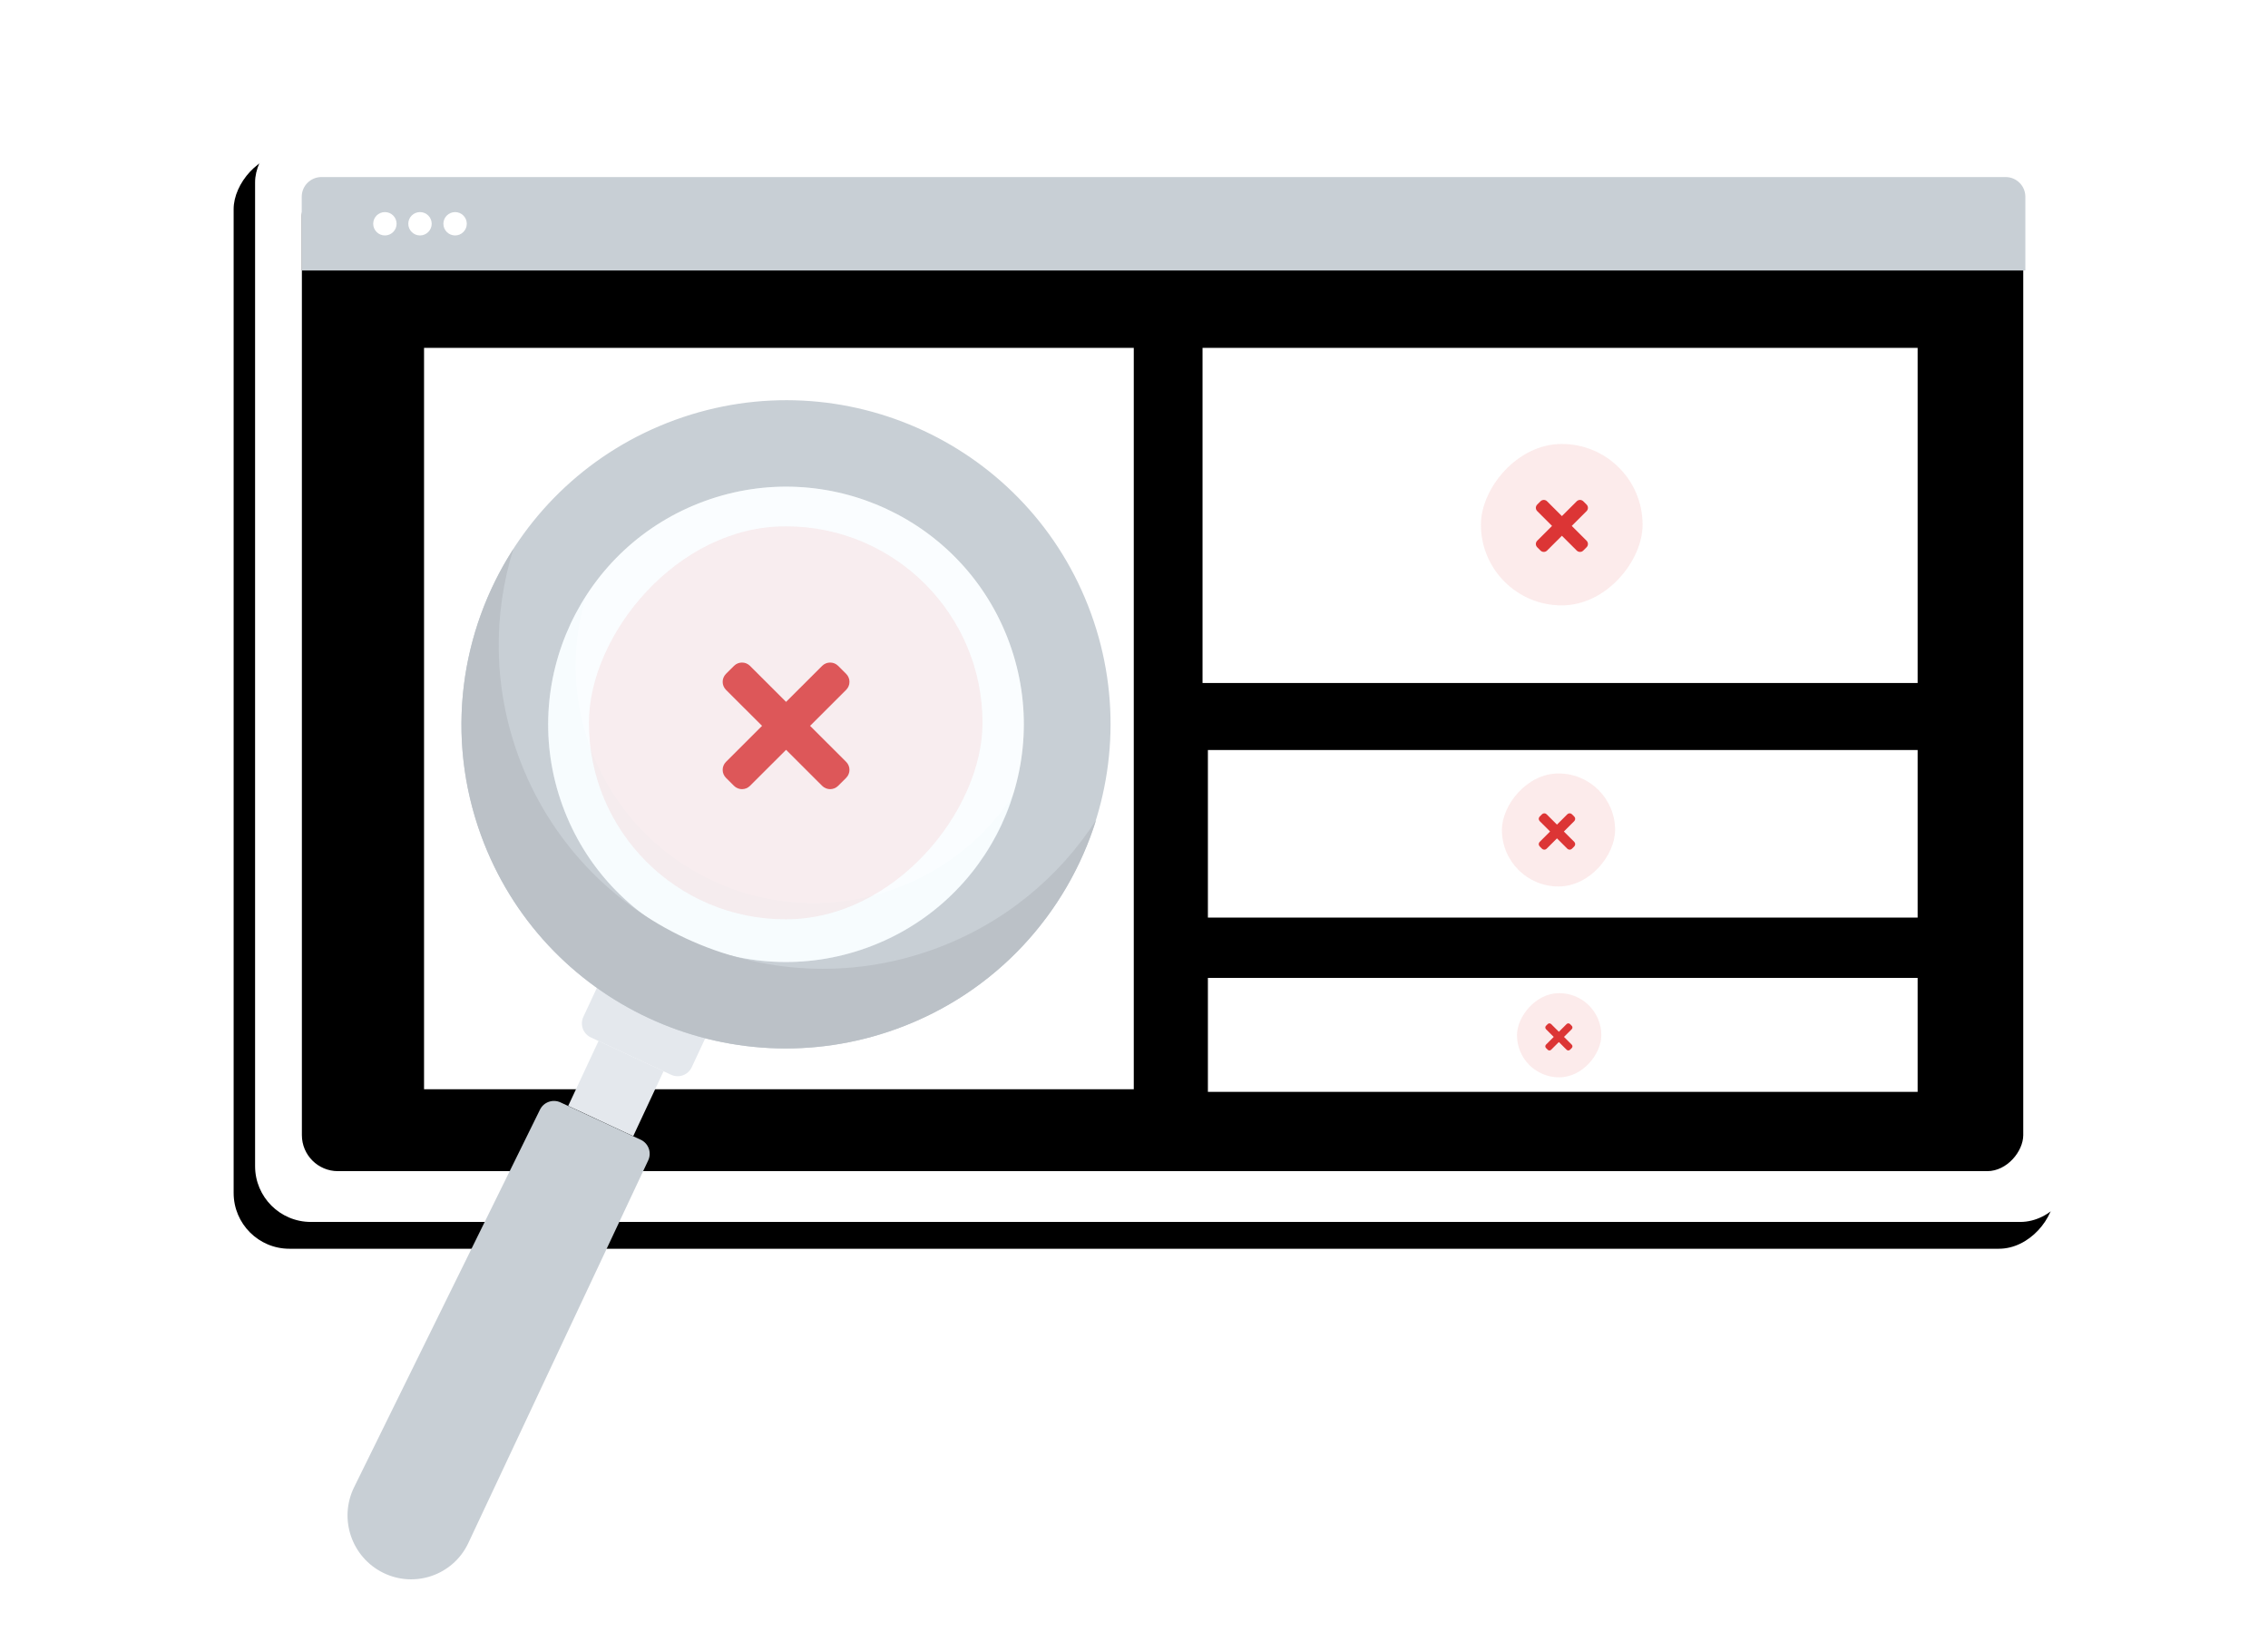 <?xml version="1.0" encoding="UTF-8"?>
<svg width="423px" height="308px" viewBox="0 0 423 308" version="1.1" xmlns="http://www.w3.org/2000/svg" xmlns:xlink="http://www.w3.org/1999/xlink">
    <title>Graphic</title>
    <defs>
        <rect id="path-1" x="47.127" y="0" width="339.623" height="204.332" rx="10.4"></rect>
        <filter x="-7.1%" y="-11.3%" width="116.5%" height="127.4%" filterUnits="objectBoundingBox" id="filter-2">
            <feMorphology radius="0.5" operator="dilate" in="SourceAlpha" result="shadowSpreadOuter1"></feMorphology>
            <feOffset dx="4" dy="5" in="shadowSpreadOuter1" result="shadowOffsetOuter1"></feOffset>
            <feGaussianBlur stdDeviation="8" in="shadowOffsetOuter1" result="shadowBlurOuter1"></feGaussianBlur>
            <feColorMatrix values="0 0 0 0 0.161   0 0 0 0 0.22   0 0 0 0 0.278  0 0 0 0.08 0" type="matrix" in="shadowBlurOuter1"></feColorMatrix>
        </filter>
        <rect id="path-3" x="55.855" y="9.833" width="321.046" height="185.025" rx="6.721"></rect>
        <filter x="-0.5%" y="-0.8%" width="100.9%" height="101.6%" filterUnits="objectBoundingBox" id="filter-4">
            <feGaussianBlur stdDeviation="1.5" in="SourceAlpha" result="shadowBlurInner1"></feGaussianBlur>
            <feOffset dx="0" dy="0" in="shadowBlurInner1" result="shadowOffsetInner1"></feOffset>
            <feComposite in="shadowOffsetInner1" in2="SourceAlpha" operator="arithmetic" k2="-1" k3="1" result="shadowInnerInner1"></feComposite>
            <feColorMatrix values="0 0 0 0 0   0 0 0 0 0   0 0 0 0 0  0 0 0 0.02 0" type="matrix" in="shadowInnerInner1"></feColorMatrix>
        </filter>
        <path d="M19.04,19.882 L19.654,19.269 C19.993,18.931 19.993,18.382 19.654,18.043 L16.891,15.285 L19.654,12.527 C19.993,12.189 19.993,11.64 19.654,11.301 L19.04,10.688 C18.701,10.35 18.151,10.35 17.812,10.688 L15.049,13.446 L12.287,10.688 C11.948,10.35 11.398,10.35 11.059,10.688 L10.445,11.301 C10.106,11.64 10.106,12.188 10.445,12.527 L13.207,15.285 L10.445,18.043 C10.106,18.382 10.106,18.931 10.445,19.269 L11.059,19.882 C11.398,20.221 11.948,20.221 12.287,19.882 L15.049,17.124 L17.812,19.882 C18.151,20.221 18.701,20.221 19.04,19.882 Z" id="path-5"></path>
        <path d="M70.059,93.424 L70.488,92.995 C70.726,92.758 70.726,92.374 70.488,92.137 L68.555,90.206 L70.488,88.275 C70.726,88.038 70.726,87.654 70.488,87.417 L70.059,86.988 C69.821,86.751 69.437,86.751 69.199,86.988 L67.265,88.919 L65.332,86.988 C65.094,86.751 64.71,86.751 64.472,86.988 L64.042,87.417 C63.805,87.654 63.805,88.038 64.042,88.275 L65.976,90.206 L64.042,92.137 C63.805,92.374 63.805,92.758 64.042,92.995 L64.472,93.424 C64.709,93.661 65.094,93.661 65.332,93.424 L67.265,91.493 L69.199,93.424 C69.436,93.661 69.821,93.661 70.059,93.424 Z" id="path-6"></path>
        <path d="M68.993,130.918 L69.314,130.599 C69.49,130.422 69.49,130.136 69.314,129.959 L67.873,128.52 L69.314,127.082 C69.49,126.905 69.49,126.619 69.314,126.442 L68.993,126.122 C68.816,125.946 68.53,125.946 68.353,126.122 L66.912,127.561 L65.471,126.122 C65.294,125.946 65.007,125.946 64.83,126.122 L64.51,126.442 C64.333,126.619 64.333,126.905 64.51,127.082 L65.951,128.52 L64.51,129.959 C64.333,130.136 64.333,130.422 64.51,130.599 L64.83,130.918 C65.007,131.095 65.294,131.095 65.471,130.918 L66.912,129.48 L68.353,130.918 C68.53,131.095 68.816,131.095 68.993,130.918 Z" id="path-7"></path>
        <path d="M46.351,48.403 L47.846,46.911 C48.671,46.087 48.671,44.751 47.846,43.926 L41.12,37.211 L47.846,30.497 C48.671,29.673 48.671,28.337 47.846,27.512 L46.351,26.02 C45.526,25.196 44.188,25.196 43.362,26.02 L36.636,32.735 L29.911,26.02 C29.086,25.196 27.748,25.196 26.922,26.02 L25.427,27.512 C24.602,28.336 24.602,29.672 25.427,30.497 L32.152,37.211 L25.427,43.926 C24.602,44.75 24.602,46.086 25.427,46.911 L26.922,48.403 C27.747,49.227 29.086,49.227 29.911,48.403 L36.636,41.688 L43.362,48.403 C44.187,49.227 45.526,49.227 46.351,48.403 Z" id="path-8"></path>
    </defs>
    <g id="--------Components" stroke="none" stroke-width="1" fill="none" fill-rule="evenodd">
        <g id="404---From-Short-Links" transform="translate(-506, -231)">
            <g id="Graphic" transform="translate(506, 231)">
                <rect id="Rectangle" x="6.3" y="0.868" width="416" height="306.8"></rect>
                <g id="Group-2" transform="translate(0.45, 23.584)">
                    <g id="Rectangle" transform="translate(216.938, 102.166) scale(-1, 1) translate(-216.938, -102.166) ">
                        <use fill="black" fill-opacity="1" filter="url(#filter-2)" xlink:href="#path-1"></use>
                        <use fill="#FFFFFF" fill-rule="evenodd" xlink:href="#path-1"></use>
                    </g>
                    <g id="Rectangle" transform="translate(216.378, 102.346) scale(-1, 1) translate(-216.378, -102.346) ">
                        <use fill-opacity="0.42" fill="#EBEDF0" fill-rule="evenodd" xlink:href="#path-3"></use>
                        <use fill="black" fill-opacity="1" filter="url(#filter-4)" xlink:href="#path-3"></use>
                    </g>
                    <g id="Group" transform="translate(216.295, 18.44) scale(-1, 1) translate(-216.295, -18.44) translate(55.295, 9.44)">
                        <path d="M3.679,1.05643783e-13 L317.791,1.05643783e-13 C319.823,1.05714673e-13 321.47,1.647 321.47,3.679 L321.47,17.427 L321.47,17.427 L4.2996311e-13,17.427 L4.2996311e-13,3.679 C4.29270222e-13,1.647 1.647,1.05572892e-13 3.679,1.05643783e-13 Z" id="Rectangle" fill="#C8CFD5"></path>
                        <ellipse id="Oval" fill="#FFFFFF" cx="292.867" cy="8.713" rx="2.182" ry="2.178"></ellipse>
                        <ellipse id="Oval-Copy-8" fill="#FFFFFF" cx="299.413" cy="8.713" rx="2.182" ry="2.178"></ellipse>
                        <ellipse id="Oval-Copy-9" fill="#FFFFFF" cx="305.958" cy="8.713" rx="2.182" ry="2.178"></ellipse>
                    </g>
                    <g id="Group-19" transform="translate(217.703, 111.3) scale(-1, 1) translate(-217.703, -111.3) translate(78.203, 41.3)" fill-rule="nonzero">
                        <g id="Group-40" transform="translate(0, 75.01)" fill="#FFFFFF">
                            <rect id="Rectangle" x="0" y="42.506" width="132.37" height="21.253"></rect>
                            <rect id="Rectangle" x="0" y="0" width="132.37" height="31.254"></rect>
                        </g>
                        <rect id="Rectangle" fill="#FFFFFF" x="0" y="0" width="133.371" height="62.508"></rect>
                        <g id="Group-42" transform="translate(51.297, 17.925)">
                            <rect id="Rectangle" fill-opacity="0.1" fill="#DC3535" x="0" y="0" width="30.154" height="30.106" rx="15.053"></rect>
                            <g id="t">
                                <use fill="#FFFFFF" xlink:href="#path-5"></use>
                                <use fill="#DC3535" xlink:href="#path-5"></use>
                            </g>
                        </g>
                        <rect id="Rectangle" fill-opacity="0.1" fill="#DC3535" x="56.426" y="79.384" width="21.107" height="21.074" rx="10.537"></rect>
                        <g id="t">
                            <use fill="#FFFFFF" xlink:href="#path-6"></use>
                            <use fill="#DC3535" xlink:href="#path-6"></use>
                        </g>
                        <rect id="Rectangle" fill-opacity="0.1" fill="#DC3535" x="58.991" y="120.356" width="15.729" height="15.704" rx="7.852"></rect>
                        <g id="t">
                            <use fill="#FFFFFF" xlink:href="#path-7"></use>
                            <use fill="#DC3535" xlink:href="#path-7"></use>
                        </g>
                        <rect id="Rectangle" fill="#FFFFFF" x="146.195" y="0" width="132.37" height="138.282"></rect>
                        <g id="Group-42" transform="translate(174.408, 33.29)">
                            <rect id="Rectangle" fill-opacity="0.1" fill="#DC3535" x="0" y="0" width="73.407" height="73.291" rx="36.646"></rect>
                            <g id="t">
                                <use fill="#FFFFFF" xlink:href="#path-8"></use>
                                <use fill="#DC3535" xlink:href="#path-8"></use>
                            </g>
                        </g>
                    </g>
                    <g id="Group-16" transform="translate(124.372, 157.537) scale(-1, 1) rotate(20) translate(-124.372, -157.537) translate(27.372, 61.037)">
                        <g id="magnifying-glass" transform="translate(-0, 0)">
                            <path d="M114.974,103.132 L103.296,114.792 C102.164,115.922 100.33,115.922 99.198,114.792 L91.781,107.387 L107.558,91.636 L114.975,99.041 C116.106,100.171 116.106,102.003 114.974,103.132 Z" id="Path" fill="#E4E8ED" fill-rule="nonzero"></path>
                            <polygon id="Path" fill="#E4E8ED" fill-rule="nonzero" transform="translate(113.849, 113.688) rotate(-45) translate(-113.849, -113.688) " points="107.156 106.995 120.531 107.006 120.541 120.38 107.167 120.37"></polygon>
                            <path d="M168.706,183.935 L112.761,128.334 L112.761,128.334 C111.63,127.205 111.63,125.373 112.761,124.243 L124.44,112.583 C125.571,111.453 127.406,111.453 128.538,112.583 L185.156,166.86 C189.913,171.42 190.073,178.974 185.512,183.731 C185.505,183.739 185.498,183.746 185.491,183.753 C180.978,188.437 173.521,188.576 168.837,184.063 C168.793,184.02 168.749,183.978 168.706,183.935 Z" id="Path" fill="#C8CFD5"></path>
                            <path d="M60.8,0.272 C94.229,0.272 121.329,27.328 121.329,60.704 C121.329,94.08 94.229,121.137 60.8,121.137 C27.372,121.137 0.272,94.08 0.272,60.704 C0.272,27.328 27.372,0.272 60.8,0.272 Z M60.8,16.387 C36.307,16.387 16.45,36.229 16.45,60.704 C16.45,85.18 36.307,105.021 60.8,105.021 C85.294,105.021 105.151,85.18 105.151,60.704 C105.151,36.229 85.294,16.387 60.8,16.387 Z" id="Combined-Shape" fill="#C8CFD5"></path>
                            <g id="Group-221" opacity="0.18" transform="translate(16.45, 16.387)" fill-rule="nonzero">
                                <ellipse id="Oval" fill="#E4F6FF" cx="44.35" cy="44.317" rx="44.35" ry="44.317"></ellipse>
                                <path d="M71.116,8.993 C76.769,16.429 80.125,25.7 80.125,35.755 C80.125,60.231 60.25,80.072 35.733,80.072 C25.661,80.072 16.375,76.721 8.926,71.079 C17.032,81.744 29.864,88.633 44.309,88.633 C68.826,88.633 88.7,68.792 88.7,44.316 C88.7,29.896 81.799,17.086 71.116,8.993 Z" id="Path" fill="#D3EFFB"></path>
                            </g>
                            <path d="M97.393,12.575 C105.128,22.725 109.722,35.387 109.722,49.121 C109.722,82.497 82.61,109.554 49.166,109.554 C35.403,109.554 22.715,104.969 12.545,97.25 C23.606,111.764 41.091,121.137 60.773,121.137 C94.217,121.137 121.329,94.08 121.329,60.704 C121.329,41.063 111.936,23.613 97.393,12.575 Z" id="Path" fill="#BBC1C7"></path>
                        </g>
                    </g>
                </g>
            </g>
        </g>
    </g>
</svg>